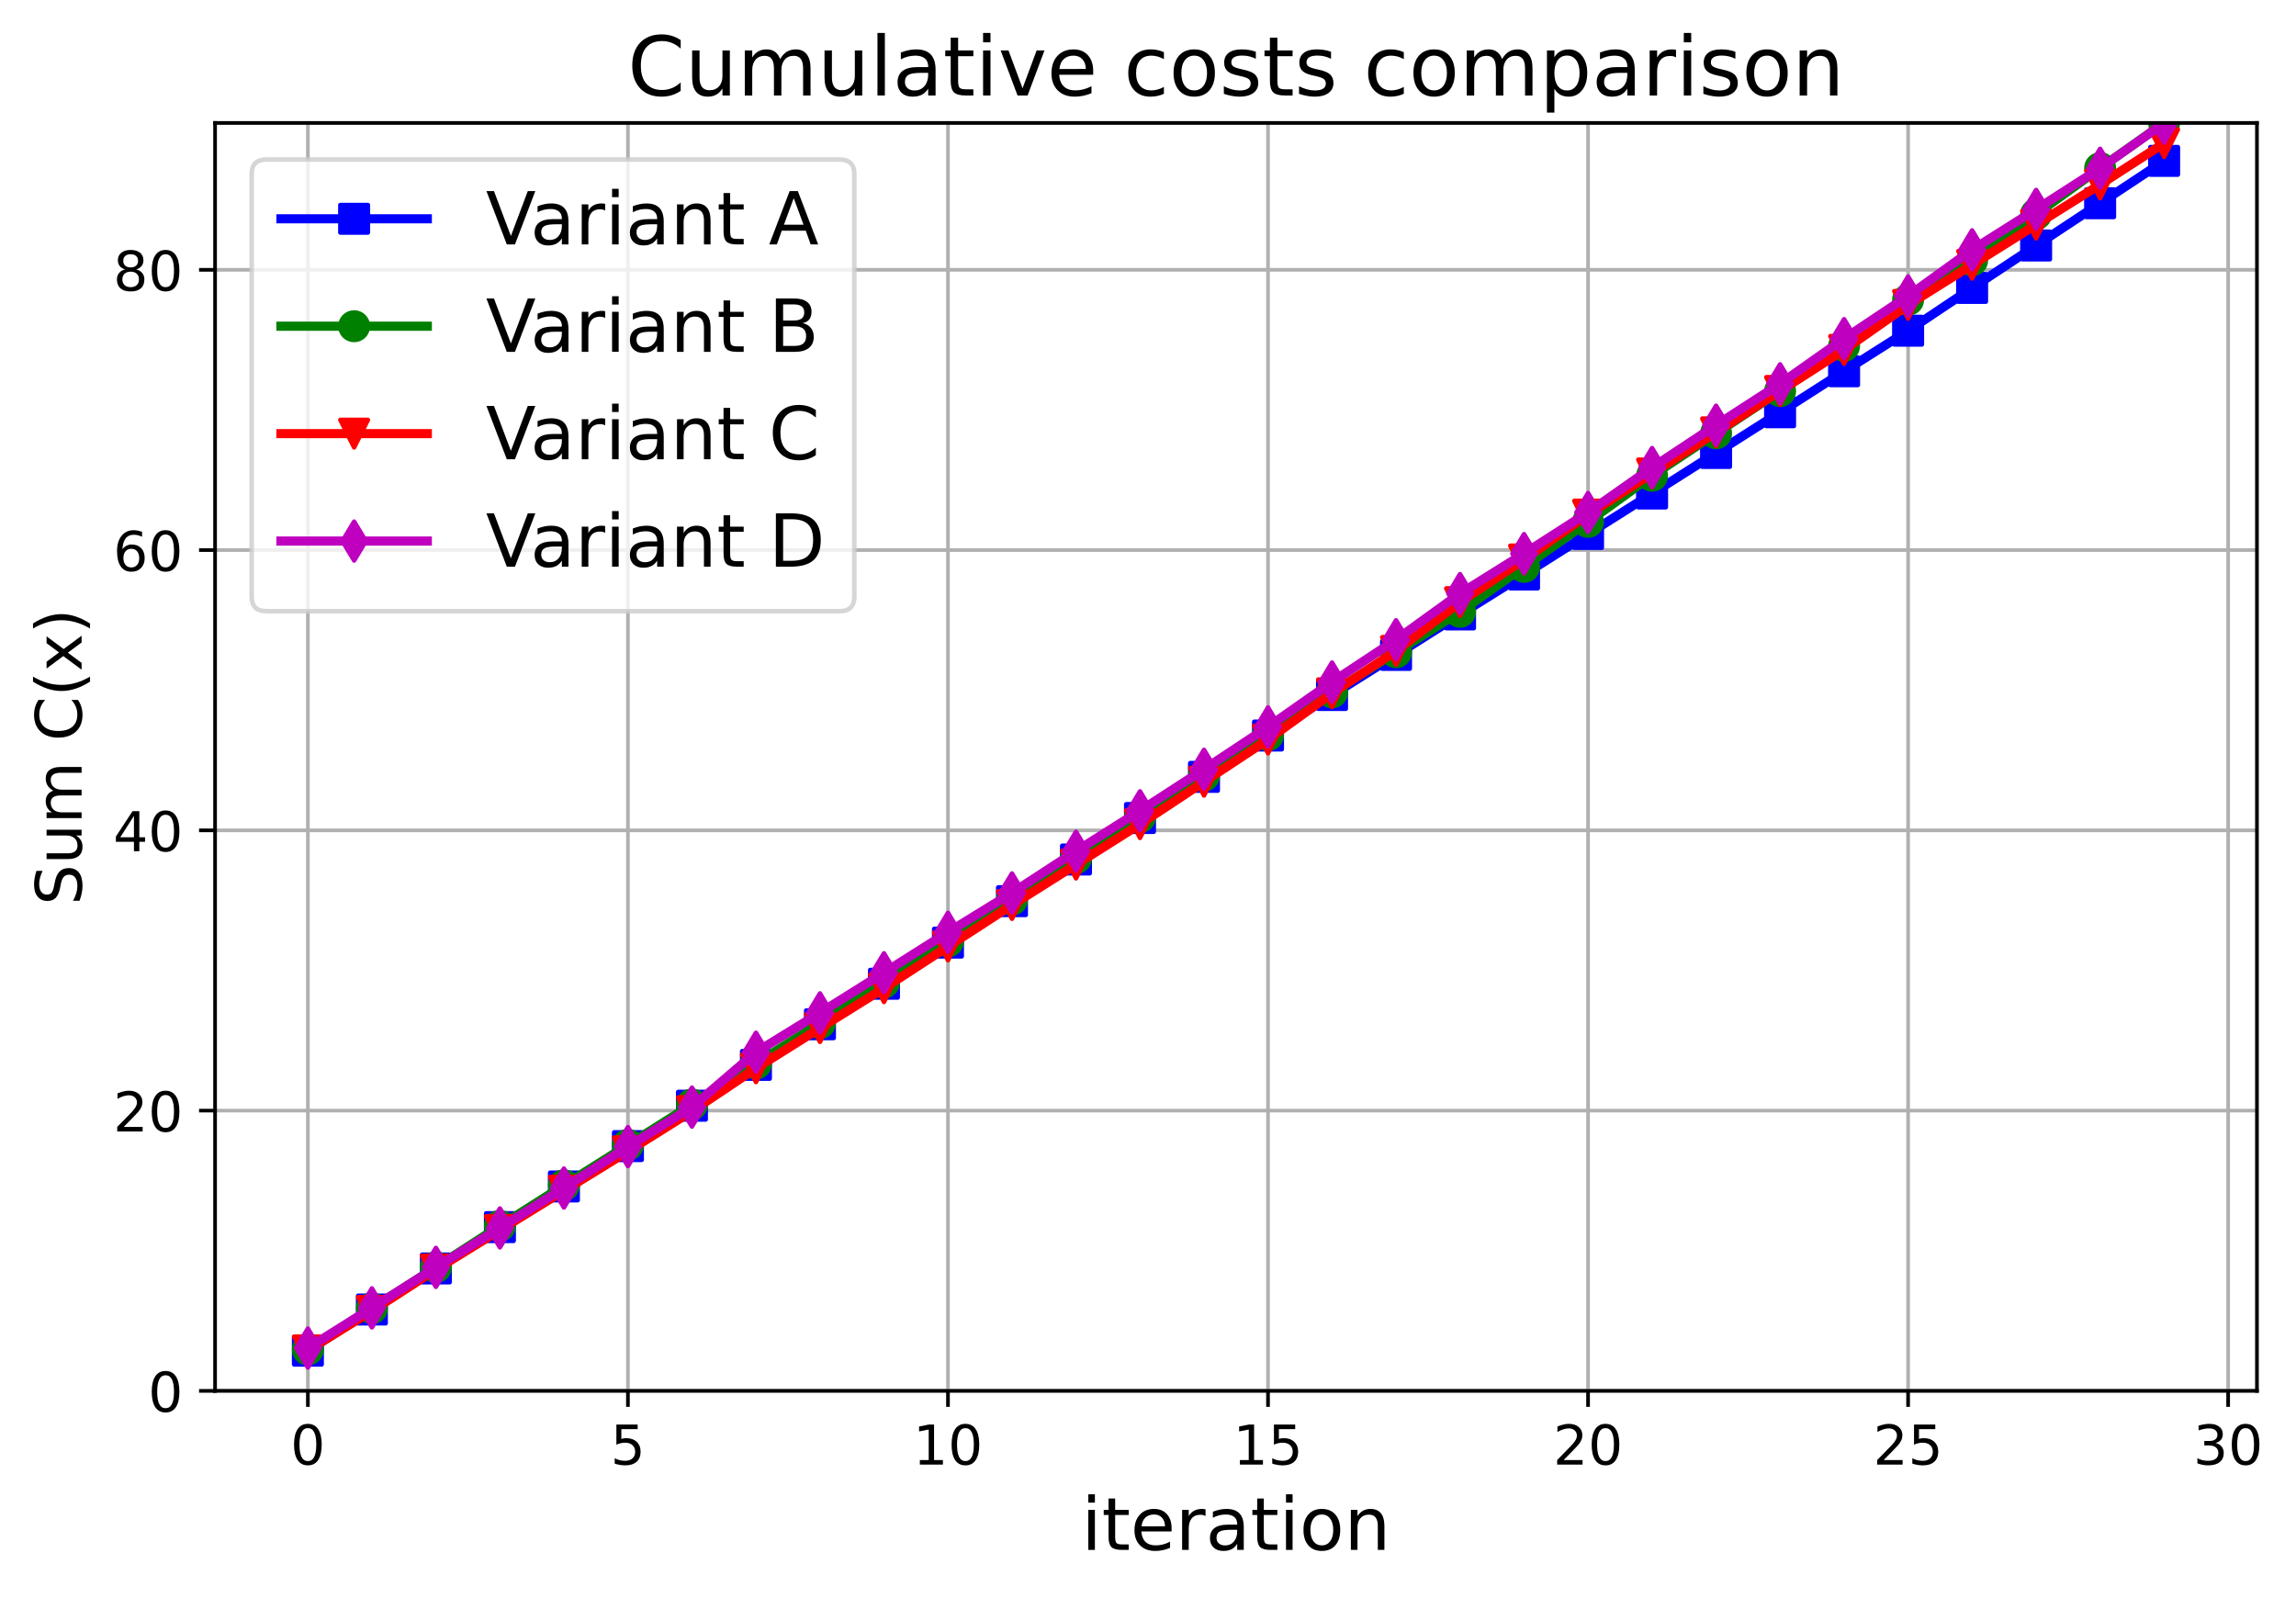 <?xml version="1.0" encoding="utf-8" standalone="no"?>
<!DOCTYPE svg PUBLIC "-//W3C//DTD SVG 1.1//EN"
  "http://www.w3.org/Graphics/SVG/1.1/DTD/svg11.dtd">
<!-- Created with matplotlib (https://matplotlib.org/) -->
<svg height="349.376pt" version="1.1" viewBox="0 0 501.957 349.376" width="501.957pt" xmlns="http://www.w3.org/2000/svg" xmlns:xlink="http://www.w3.org/1999/xlink">
 <defs>
  <style type="text/css">
*{stroke-linecap:butt;stroke-linejoin:round;}
  </style>
 </defs>
 <g id="figure_1">
  <g id="patch_1">
   <path d="M 0 349.376 
L 501.957 349.376 
L 501.957 0 
L 0 0 
z
" style="fill:#ffffff;"/>
  </g>
  <g id="axes_1">
   <g id="patch_2">
    <path d="M 47.019 304.077 
L 493.419 304.077 
L 493.419 26.877 
L 47.019 26.877 
z
" style="fill:#ffffff;"/>
   </g>
   <g id="matplotlib.axis_1">
    <g id="xtick_1">
     <g id="line2d_1">
      <path clip-path="url(#p2f1e289d5b)" d="M 67.31 304.077 
L 67.31 26.877 
" style="fill:none;stroke:#b0b0b0;stroke-linecap:square;stroke-width:0.8;"/>
     </g>
     <g id="line2d_2">
      <defs>
       <path d="M 0 0 
L 0 3.5 
" id="m805a7d77e8" style="stroke:#000000;stroke-width:0.8;"/>
      </defs>
      <g>
       <use style="stroke:#000000;stroke-width:0.8;" x="67.31" xlink:href="#m805a7d77e8" y="304.077"/>
      </g>
     </g>
     <g id="text_1">
      <!-- 0 -->
      <defs>
       <path d="M 31.781 66.406 
Q 24.172 66.406 20.328 58.906 
Q 16.5 51.422 16.5 36.375 
Q 16.5 21.391 20.328 13.891 
Q 24.172 6.391 31.781 6.391 
Q 39.453 6.391 43.281 13.891 
Q 47.125 21.391 47.125 36.375 
Q 47.125 51.422 43.281 58.906 
Q 39.453 66.406 31.781 66.406 
z
M 31.781 74.219 
Q 44.047 74.219 50.516 64.516 
Q 56.984 54.828 56.984 36.375 
Q 56.984 17.969 50.516 8.266 
Q 44.047 -1.422 31.781 -1.422 
Q 19.531 -1.422 13.062 8.266 
Q 6.594 17.969 6.594 36.375 
Q 6.594 54.828 13.062 64.516 
Q 19.531 74.219 31.781 74.219 
z
" id="DejaVuSans-48"/>
      </defs>
      <g transform="translate(63.493 320.195)scale(0.12 -0.12)">
       <use xlink:href="#DejaVuSans-48"/>
      </g>
     </g>
    </g>
    <g id="xtick_2">
     <g id="line2d_3">
      <path clip-path="url(#p2f1e289d5b)" d="M 137.279 304.077 
L 137.279 26.877 
" style="fill:none;stroke:#b0b0b0;stroke-linecap:square;stroke-width:0.8;"/>
     </g>
     <g id="line2d_4">
      <g>
       <use style="stroke:#000000;stroke-width:0.8;" x="137.279" xlink:href="#m805a7d77e8" y="304.077"/>
      </g>
     </g>
     <g id="text_2">
      <!-- 5 -->
      <defs>
       <path d="M 10.797 72.906 
L 49.516 72.906 
L 49.516 64.594 
L 19.828 64.594 
L 19.828 46.734 
Q 21.969 47.469 24.109 47.828 
Q 26.266 48.188 28.422 48.188 
Q 40.625 48.188 47.75 41.5 
Q 54.891 34.812 54.891 23.391 
Q 54.891 11.625 47.562 5.094 
Q 40.234 -1.422 26.906 -1.422 
Q 22.312 -1.422 17.547 -0.641 
Q 12.797 0.141 7.719 1.703 
L 7.719 11.625 
Q 12.109 9.234 16.797 8.062 
Q 21.484 6.891 26.703 6.891 
Q 35.156 6.891 40.078 11.328 
Q 45.016 15.766 45.016 23.391 
Q 45.016 31 40.078 35.438 
Q 35.156 39.891 26.703 39.891 
Q 22.75 39.891 18.812 39.016 
Q 14.891 38.141 10.797 36.281 
z
" id="DejaVuSans-53"/>
      </defs>
      <g transform="translate(133.461 320.195)scale(0.12 -0.12)">
       <use xlink:href="#DejaVuSans-53"/>
      </g>
     </g>
    </g>
    <g id="xtick_3">
     <g id="line2d_5">
      <path clip-path="url(#p2f1e289d5b)" d="M 207.248 304.077 
L 207.248 26.877 
" style="fill:none;stroke:#b0b0b0;stroke-linecap:square;stroke-width:0.8;"/>
     </g>
     <g id="line2d_6">
      <g>
       <use style="stroke:#000000;stroke-width:0.8;" x="207.248" xlink:href="#m805a7d77e8" y="304.077"/>
      </g>
     </g>
     <g id="text_3">
      <!-- 10 -->
      <defs>
       <path d="M 12.406 8.297 
L 28.516 8.297 
L 28.516 63.922 
L 10.984 60.406 
L 10.984 69.391 
L 28.422 72.906 
L 38.281 72.906 
L 38.281 8.297 
L 54.391 8.297 
L 54.391 0 
L 12.406 0 
z
" id="DejaVuSans-49"/>
      </defs>
      <g transform="translate(199.613 320.195)scale(0.12 -0.12)">
       <use xlink:href="#DejaVuSans-49"/>
       <use x="63.623" xlink:href="#DejaVuSans-48"/>
      </g>
     </g>
    </g>
    <g id="xtick_4">
     <g id="line2d_7">
      <path clip-path="url(#p2f1e289d5b)" d="M 277.216 304.077 
L 277.216 26.877 
" style="fill:none;stroke:#b0b0b0;stroke-linecap:square;stroke-width:0.8;"/>
     </g>
     <g id="line2d_8">
      <g>
       <use style="stroke:#000000;stroke-width:0.8;" x="277.216" xlink:href="#m805a7d77e8" y="304.077"/>
      </g>
     </g>
     <g id="text_4">
      <!-- 15 -->
      <g transform="translate(269.581 320.195)scale(0.12 -0.12)">
       <use xlink:href="#DejaVuSans-49"/>
       <use x="63.623" xlink:href="#DejaVuSans-53"/>
      </g>
     </g>
    </g>
    <g id="xtick_5">
     <g id="line2d_9">
      <path clip-path="url(#p2f1e289d5b)" d="M 347.185 304.077 
L 347.185 26.877 
" style="fill:none;stroke:#b0b0b0;stroke-linecap:square;stroke-width:0.8;"/>
     </g>
     <g id="line2d_10">
      <g>
       <use style="stroke:#000000;stroke-width:0.8;" x="347.185" xlink:href="#m805a7d77e8" y="304.077"/>
      </g>
     </g>
     <g id="text_5">
      <!-- 20 -->
      <defs>
       <path d="M 19.188 8.297 
L 53.609 8.297 
L 53.609 0 
L 7.328 0 
L 7.328 8.297 
Q 12.938 14.109 22.625 23.891 
Q 32.328 33.688 34.812 36.531 
Q 39.547 41.844 41.422 45.531 
Q 43.312 49.219 43.312 52.781 
Q 43.312 58.594 39.234 62.25 
Q 35.156 65.922 28.609 65.922 
Q 23.969 65.922 18.812 64.312 
Q 13.672 62.703 7.812 59.422 
L 7.812 69.391 
Q 13.766 71.781 18.938 73 
Q 24.125 74.219 28.422 74.219 
Q 39.75 74.219 46.484 68.547 
Q 53.219 62.891 53.219 53.422 
Q 53.219 48.922 51.531 44.891 
Q 49.859 40.875 45.406 35.406 
Q 44.188 33.984 37.641 27.219 
Q 31.109 20.453 19.188 8.297 
z
" id="DejaVuSans-50"/>
      </defs>
      <g transform="translate(339.55 320.195)scale(0.12 -0.12)">
       <use xlink:href="#DejaVuSans-50"/>
       <use x="63.623" xlink:href="#DejaVuSans-48"/>
      </g>
     </g>
    </g>
    <g id="xtick_6">
     <g id="line2d_11">
      <path clip-path="url(#p2f1e289d5b)" d="M 417.154 304.077 
L 417.154 26.877 
" style="fill:none;stroke:#b0b0b0;stroke-linecap:square;stroke-width:0.8;"/>
     </g>
     <g id="line2d_12">
      <g>
       <use style="stroke:#000000;stroke-width:0.8;" x="417.154" xlink:href="#m805a7d77e8" y="304.077"/>
      </g>
     </g>
     <g id="text_6">
      <!-- 25 -->
      <g transform="translate(409.519 320.195)scale(0.12 -0.12)">
       <use xlink:href="#DejaVuSans-50"/>
       <use x="63.623" xlink:href="#DejaVuSans-53"/>
      </g>
     </g>
    </g>
    <g id="xtick_7">
     <g id="line2d_13">
      <path clip-path="url(#p2f1e289d5b)" d="M 487.122 304.077 
L 487.122 26.877 
" style="fill:none;stroke:#b0b0b0;stroke-linecap:square;stroke-width:0.8;"/>
     </g>
     <g id="line2d_14">
      <g>
       <use style="stroke:#000000;stroke-width:0.8;" x="487.122" xlink:href="#m805a7d77e8" y="304.077"/>
      </g>
     </g>
     <g id="text_7">
      <!-- 30 -->
      <defs>
       <path d="M 40.578 39.312 
Q 47.656 37.797 51.625 33 
Q 55.609 28.219 55.609 21.188 
Q 55.609 10.406 48.188 4.484 
Q 40.766 -1.422 27.094 -1.422 
Q 22.516 -1.422 17.656 -0.516 
Q 12.797 0.391 7.625 2.203 
L 7.625 11.719 
Q 11.719 9.328 16.594 8.109 
Q 21.484 6.891 26.812 6.891 
Q 36.078 6.891 40.938 10.547 
Q 45.797 14.203 45.797 21.188 
Q 45.797 27.641 41.281 31.266 
Q 36.766 34.906 28.719 34.906 
L 20.219 34.906 
L 20.219 43.016 
L 29.109 43.016 
Q 36.375 43.016 40.234 45.922 
Q 44.094 48.828 44.094 54.297 
Q 44.094 59.906 40.109 62.906 
Q 36.141 65.922 28.719 65.922 
Q 24.656 65.922 20.016 65.031 
Q 15.375 64.156 9.812 62.312 
L 9.812 71.094 
Q 15.438 72.656 20.344 73.438 
Q 25.25 74.219 29.594 74.219 
Q 40.828 74.219 47.359 69.109 
Q 53.906 64.016 53.906 55.328 
Q 53.906 49.266 50.438 45.094 
Q 46.969 40.922 40.578 39.312 
z
" id="DejaVuSans-51"/>
      </defs>
      <g transform="translate(479.487 320.195)scale(0.12 -0.12)">
       <use xlink:href="#DejaVuSans-51"/>
       <use x="63.623" xlink:href="#DejaVuSans-48"/>
      </g>
     </g>
    </g>
    <g id="text_8">
     <!-- iteration -->
     <defs>
      <path d="M 9.422 54.688 
L 18.406 54.688 
L 18.406 0 
L 9.422 0 
z
M 9.422 75.984 
L 18.406 75.984 
L 18.406 64.594 
L 9.422 64.594 
z
" id="DejaVuSans-105"/>
      <path d="M 18.312 70.219 
L 18.312 54.688 
L 36.812 54.688 
L 36.812 47.703 
L 18.312 47.703 
L 18.312 18.016 
Q 18.312 11.328 20.141 9.422 
Q 21.969 7.516 27.594 7.516 
L 36.812 7.516 
L 36.812 0 
L 27.594 0 
Q 17.188 0 13.234 3.875 
Q 9.281 7.766 9.281 18.016 
L 9.281 47.703 
L 2.688 47.703 
L 2.688 54.688 
L 9.281 54.688 
L 9.281 70.219 
z
" id="DejaVuSans-116"/>
      <path d="M 56.203 29.594 
L 56.203 25.203 
L 14.891 25.203 
Q 15.484 15.922 20.484 11.062 
Q 25.484 6.203 34.422 6.203 
Q 39.594 6.203 44.453 7.469 
Q 49.312 8.734 54.109 11.281 
L 54.109 2.781 
Q 49.266 0.734 44.188 -0.344 
Q 39.109 -1.422 33.891 -1.422 
Q 20.797 -1.422 13.156 6.188 
Q 5.516 13.812 5.516 26.812 
Q 5.516 40.234 12.766 48.109 
Q 20.016 56 32.328 56 
Q 43.359 56 49.781 48.891 
Q 56.203 41.797 56.203 29.594 
z
M 47.219 32.234 
Q 47.125 39.594 43.094 43.984 
Q 39.062 48.391 32.422 48.391 
Q 24.906 48.391 20.391 44.141 
Q 15.875 39.891 15.188 32.172 
z
" id="DejaVuSans-101"/>
      <path d="M 41.109 46.297 
Q 39.594 47.172 37.812 47.578 
Q 36.031 48 33.891 48 
Q 26.266 48 22.188 43.047 
Q 18.109 38.094 18.109 28.812 
L 18.109 0 
L 9.078 0 
L 9.078 54.688 
L 18.109 54.688 
L 18.109 46.188 
Q 20.953 51.172 25.484 53.578 
Q 30.031 56 36.531 56 
Q 37.453 56 38.578 55.875 
Q 39.703 55.766 41.062 55.516 
z
" id="DejaVuSans-114"/>
      <path d="M 34.281 27.484 
Q 23.391 27.484 19.188 25 
Q 14.984 22.516 14.984 16.5 
Q 14.984 11.719 18.141 8.906 
Q 21.297 6.109 26.703 6.109 
Q 34.188 6.109 38.703 11.406 
Q 43.219 16.703 43.219 25.484 
L 43.219 27.484 
z
M 52.203 31.203 
L 52.203 0 
L 43.219 0 
L 43.219 8.297 
Q 40.141 3.328 35.547 0.953 
Q 30.953 -1.422 24.312 -1.422 
Q 15.922 -1.422 10.953 3.297 
Q 6 8.016 6 15.922 
Q 6 25.141 12.172 29.828 
Q 18.359 34.516 30.609 34.516 
L 43.219 34.516 
L 43.219 35.406 
Q 43.219 41.609 39.141 45 
Q 35.062 48.391 27.688 48.391 
Q 23 48.391 18.547 47.266 
Q 14.109 46.141 10.016 43.891 
L 10.016 52.203 
Q 14.938 54.109 19.578 55.047 
Q 24.219 56 28.609 56 
Q 40.484 56 46.344 49.844 
Q 52.203 43.703 52.203 31.203 
z
" id="DejaVuSans-97"/>
      <path d="M 30.609 48.391 
Q 23.391 48.391 19.188 42.75 
Q 14.984 37.109 14.984 27.297 
Q 14.984 17.484 19.156 11.844 
Q 23.344 6.203 30.609 6.203 
Q 37.797 6.203 41.984 11.859 
Q 46.188 17.531 46.188 27.297 
Q 46.188 37.016 41.984 42.703 
Q 37.797 48.391 30.609 48.391 
z
M 30.609 56 
Q 42.328 56 49.016 48.375 
Q 55.719 40.766 55.719 27.297 
Q 55.719 13.875 49.016 6.219 
Q 42.328 -1.422 30.609 -1.422 
Q 18.844 -1.422 12.172 6.219 
Q 5.516 13.875 5.516 27.297 
Q 5.516 40.766 12.172 48.375 
Q 18.844 56 30.609 56 
z
" id="DejaVuSans-111"/>
      <path d="M 54.891 33.016 
L 54.891 0 
L 45.906 0 
L 45.906 32.719 
Q 45.906 40.484 42.875 44.328 
Q 39.844 48.188 33.797 48.188 
Q 26.516 48.188 22.312 43.547 
Q 18.109 38.922 18.109 30.906 
L 18.109 0 
L 9.078 0 
L 9.078 54.688 
L 18.109 54.688 
L 18.109 46.188 
Q 21.344 51.125 25.703 53.562 
Q 30.078 56 35.797 56 
Q 45.219 56 50.047 50.172 
Q 54.891 44.344 54.891 33.016 
z
" id="DejaVuSans-110"/>
     </defs>
     <g transform="translate(236.423 338.848)scale(0.16 -0.16)">
      <use xlink:href="#DejaVuSans-105"/>
      <use x="27.783" xlink:href="#DejaVuSans-116"/>
      <use x="66.992" xlink:href="#DejaVuSans-101"/>
      <use x="128.516" xlink:href="#DejaVuSans-114"/>
      <use x="169.629" xlink:href="#DejaVuSans-97"/>
      <use x="230.908" xlink:href="#DejaVuSans-116"/>
      <use x="270.117" xlink:href="#DejaVuSans-105"/>
      <use x="297.9" xlink:href="#DejaVuSans-111"/>
      <use x="359.082" xlink:href="#DejaVuSans-110"/>
     </g>
    </g>
   </g>
   <g id="matplotlib.axis_2">
    <g id="ytick_1">
     <g id="line2d_15">
      <path clip-path="url(#p2f1e289d5b)" d="M 47.019 304.077 
L 493.419 304.077 
" style="fill:none;stroke:#b0b0b0;stroke-linecap:square;stroke-width:0.8;"/>
     </g>
     <g id="line2d_16">
      <defs>
       <path d="M 0 0 
L -3.5 0 
" id="ma0824f5f50" style="stroke:#000000;stroke-width:0.8;"/>
      </defs>
      <g>
       <use style="stroke:#000000;stroke-width:0.8;" x="47.019" xlink:href="#ma0824f5f50" y="304.077"/>
      </g>
     </g>
     <g id="text_9">
      <!-- 0 -->
      <g transform="translate(32.384 308.636)scale(0.12 -0.12)">
       <use xlink:href="#DejaVuSans-48"/>
      </g>
     </g>
    </g>
    <g id="ytick_2">
     <g id="line2d_17">
      <path clip-path="url(#p2f1e289d5b)" d="M 47.019 242.806 
L 493.419 242.806 
" style="fill:none;stroke:#b0b0b0;stroke-linecap:square;stroke-width:0.8;"/>
     </g>
     <g id="line2d_18">
      <g>
       <use style="stroke:#000000;stroke-width:0.8;" x="47.019" xlink:href="#ma0824f5f50" y="242.806"/>
      </g>
     </g>
     <g id="text_10">
      <!-- 20 -->
      <g transform="translate(24.749 247.365)scale(0.12 -0.12)">
       <use xlink:href="#DejaVuSans-50"/>
       <use x="63.623" xlink:href="#DejaVuSans-48"/>
      </g>
     </g>
    </g>
    <g id="ytick_3">
     <g id="line2d_19">
      <path clip-path="url(#p2f1e289d5b)" d="M 47.019 181.535 
L 493.419 181.535 
" style="fill:none;stroke:#b0b0b0;stroke-linecap:square;stroke-width:0.8;"/>
     </g>
     <g id="line2d_20">
      <g>
       <use style="stroke:#000000;stroke-width:0.8;" x="47.019" xlink:href="#ma0824f5f50" y="181.535"/>
      </g>
     </g>
     <g id="text_11">
      <!-- 40 -->
      <defs>
       <path d="M 37.797 64.312 
L 12.891 25.391 
L 37.797 25.391 
z
M 35.203 72.906 
L 47.609 72.906 
L 47.609 25.391 
L 58.016 25.391 
L 58.016 17.188 
L 47.609 17.188 
L 47.609 0 
L 37.797 0 
L 37.797 17.188 
L 4.891 17.188 
L 4.891 26.703 
z
" id="DejaVuSans-52"/>
      </defs>
      <g transform="translate(24.749 186.094)scale(0.12 -0.12)">
       <use xlink:href="#DejaVuSans-52"/>
       <use x="63.623" xlink:href="#DejaVuSans-48"/>
      </g>
     </g>
    </g>
    <g id="ytick_4">
     <g id="line2d_21">
      <path clip-path="url(#p2f1e289d5b)" d="M 47.019 120.263 
L 493.419 120.263 
" style="fill:none;stroke:#b0b0b0;stroke-linecap:square;stroke-width:0.8;"/>
     </g>
     <g id="line2d_22">
      <g>
       <use style="stroke:#000000;stroke-width:0.8;" x="47.019" xlink:href="#ma0824f5f50" y="120.263"/>
      </g>
     </g>
     <g id="text_12">
      <!-- 60 -->
      <defs>
       <path d="M 33.016 40.375 
Q 26.375 40.375 22.484 35.828 
Q 18.609 31.297 18.609 23.391 
Q 18.609 15.531 22.484 10.953 
Q 26.375 6.391 33.016 6.391 
Q 39.656 6.391 43.531 10.953 
Q 47.406 15.531 47.406 23.391 
Q 47.406 31.297 43.531 35.828 
Q 39.656 40.375 33.016 40.375 
z
M 52.594 71.297 
L 52.594 62.312 
Q 48.875 64.062 45.094 64.984 
Q 41.312 65.922 37.594 65.922 
Q 27.828 65.922 22.672 59.328 
Q 17.531 52.734 16.797 39.406 
Q 19.672 43.656 24.016 45.922 
Q 28.375 48.188 33.594 48.188 
Q 44.578 48.188 50.953 41.516 
Q 57.328 34.859 57.328 23.391 
Q 57.328 12.156 50.688 5.359 
Q 44.047 -1.422 33.016 -1.422 
Q 20.359 -1.422 13.672 8.266 
Q 6.984 17.969 6.984 36.375 
Q 6.984 53.656 15.188 63.938 
Q 23.391 74.219 37.203 74.219 
Q 40.922 74.219 44.703 73.484 
Q 48.484 72.75 52.594 71.297 
z
" id="DejaVuSans-54"/>
      </defs>
      <g transform="translate(24.749 124.822)scale(0.12 -0.12)">
       <use xlink:href="#DejaVuSans-54"/>
       <use x="63.623" xlink:href="#DejaVuSans-48"/>
      </g>
     </g>
    </g>
    <g id="ytick_5">
     <g id="line2d_23">
      <path clip-path="url(#p2f1e289d5b)" d="M 47.019 58.992 
L 493.419 58.992 
" style="fill:none;stroke:#b0b0b0;stroke-linecap:square;stroke-width:0.8;"/>
     </g>
     <g id="line2d_24">
      <g>
       <use style="stroke:#000000;stroke-width:0.8;" x="47.019" xlink:href="#ma0824f5f50" y="58.992"/>
      </g>
     </g>
     <g id="text_13">
      <!-- 80 -->
      <defs>
       <path d="M 31.781 34.625 
Q 24.75 34.625 20.719 30.859 
Q 16.703 27.094 16.703 20.516 
Q 16.703 13.922 20.719 10.156 
Q 24.75 6.391 31.781 6.391 
Q 38.812 6.391 42.859 10.172 
Q 46.922 13.969 46.922 20.516 
Q 46.922 27.094 42.891 30.859 
Q 38.875 34.625 31.781 34.625 
z
M 21.922 38.812 
Q 15.578 40.375 12.031 44.719 
Q 8.5 49.078 8.5 55.328 
Q 8.5 64.062 14.719 69.141 
Q 20.953 74.219 31.781 74.219 
Q 42.672 74.219 48.875 69.141 
Q 55.078 64.062 55.078 55.328 
Q 55.078 49.078 51.531 44.719 
Q 48 40.375 41.703 38.812 
Q 48.828 37.156 52.797 32.312 
Q 56.781 27.484 56.781 20.516 
Q 56.781 9.906 50.312 4.234 
Q 43.844 -1.422 31.781 -1.422 
Q 19.734 -1.422 13.25 4.234 
Q 6.781 9.906 6.781 20.516 
Q 6.781 27.484 10.781 32.312 
Q 14.797 37.156 21.922 38.812 
z
M 18.312 54.391 
Q 18.312 48.734 21.844 45.562 
Q 25.391 42.391 31.781 42.391 
Q 38.141 42.391 41.719 45.562 
Q 45.312 48.734 45.312 54.391 
Q 45.312 60.062 41.719 63.234 
Q 38.141 66.406 31.781 66.406 
Q 25.391 66.406 21.844 63.234 
Q 18.312 60.062 18.312 54.391 
z
" id="DejaVuSans-56"/>
      </defs>
      <g transform="translate(24.749 63.551)scale(0.12 -0.12)">
       <use xlink:href="#DejaVuSans-56"/>
       <use x="63.623" xlink:href="#DejaVuSans-48"/>
      </g>
     </g>
    </g>
    <g id="text_14">
     <!-- Sum C(x) -->
     <defs>
      <path d="M 53.516 70.516 
L 53.516 60.891 
Q 47.906 63.578 42.922 64.891 
Q 37.938 66.219 33.297 66.219 
Q 25.25 66.219 20.875 63.094 
Q 16.5 59.969 16.5 54.203 
Q 16.5 49.359 19.406 46.891 
Q 22.312 44.438 30.422 42.922 
L 36.375 41.703 
Q 47.406 39.594 52.656 34.297 
Q 57.906 29 57.906 20.125 
Q 57.906 9.516 50.797 4.047 
Q 43.703 -1.422 29.984 -1.422 
Q 24.812 -1.422 18.969 -0.25 
Q 13.141 0.922 6.891 3.219 
L 6.891 13.375 
Q 12.891 10.016 18.656 8.297 
Q 24.422 6.594 29.984 6.594 
Q 38.422 6.594 43.016 9.906 
Q 47.609 13.234 47.609 19.391 
Q 47.609 24.75 44.312 27.781 
Q 41.016 30.812 33.5 32.328 
L 27.484 33.5 
Q 16.453 35.688 11.516 40.375 
Q 6.594 45.062 6.594 53.422 
Q 6.594 63.094 13.406 68.656 
Q 20.219 74.219 32.172 74.219 
Q 37.312 74.219 42.625 73.281 
Q 47.953 72.359 53.516 70.516 
z
" id="DejaVuSans-83"/>
      <path d="M 8.5 21.578 
L 8.5 54.688 
L 17.484 54.688 
L 17.484 21.922 
Q 17.484 14.156 20.5 10.266 
Q 23.531 6.391 29.594 6.391 
Q 36.859 6.391 41.078 11.031 
Q 45.312 15.672 45.312 23.688 
L 45.312 54.688 
L 54.297 54.688 
L 54.297 0 
L 45.312 0 
L 45.312 8.406 
Q 42.047 3.422 37.719 1 
Q 33.406 -1.422 27.688 -1.422 
Q 18.266 -1.422 13.375 4.438 
Q 8.5 10.297 8.5 21.578 
z
M 31.109 56 
z
" id="DejaVuSans-117"/>
      <path d="M 52 44.188 
Q 55.375 50.25 60.062 53.125 
Q 64.75 56 71.094 56 
Q 79.641 56 84.281 50.016 
Q 88.922 44.047 88.922 33.016 
L 88.922 0 
L 79.891 0 
L 79.891 32.719 
Q 79.891 40.578 77.094 44.375 
Q 74.312 48.188 68.609 48.188 
Q 61.625 48.188 57.562 43.547 
Q 53.516 38.922 53.516 30.906 
L 53.516 0 
L 44.484 0 
L 44.484 32.719 
Q 44.484 40.625 41.703 44.406 
Q 38.922 48.188 33.109 48.188 
Q 26.219 48.188 22.156 43.531 
Q 18.109 38.875 18.109 30.906 
L 18.109 0 
L 9.078 0 
L 9.078 54.688 
L 18.109 54.688 
L 18.109 46.188 
Q 21.188 51.219 25.484 53.609 
Q 29.781 56 35.688 56 
Q 41.656 56 45.828 52.969 
Q 50 49.953 52 44.188 
z
" id="DejaVuSans-109"/>
      <path id="DejaVuSans-32"/>
      <path d="M 64.406 67.281 
L 64.406 56.891 
Q 59.422 61.531 53.781 63.812 
Q 48.141 66.109 41.797 66.109 
Q 29.297 66.109 22.656 58.469 
Q 16.016 50.828 16.016 36.375 
Q 16.016 21.969 22.656 14.328 
Q 29.297 6.688 41.797 6.688 
Q 48.141 6.688 53.781 8.984 
Q 59.422 11.281 64.406 15.922 
L 64.406 5.609 
Q 59.234 2.094 53.438 0.328 
Q 47.656 -1.422 41.219 -1.422 
Q 24.656 -1.422 15.125 8.703 
Q 5.609 18.844 5.609 36.375 
Q 5.609 53.953 15.125 64.078 
Q 24.656 74.219 41.219 74.219 
Q 47.75 74.219 53.531 72.484 
Q 59.328 70.75 64.406 67.281 
z
" id="DejaVuSans-67"/>
      <path d="M 31 75.875 
Q 24.469 64.656 21.281 53.656 
Q 18.109 42.672 18.109 31.391 
Q 18.109 20.125 21.312 9.062 
Q 24.516 -2 31 -13.188 
L 23.188 -13.188 
Q 15.875 -1.703 12.234 9.375 
Q 8.594 20.453 8.594 31.391 
Q 8.594 42.281 12.203 53.312 
Q 15.828 64.359 23.188 75.875 
z
" id="DejaVuSans-40"/>
      <path d="M 54.891 54.688 
L 35.109 28.078 
L 55.906 0 
L 45.312 0 
L 29.391 21.484 
L 13.484 0 
L 2.875 0 
L 24.125 28.609 
L 4.688 54.688 
L 15.281 54.688 
L 29.781 35.203 
L 44.281 54.688 
z
" id="DejaVuSans-120"/>
      <path d="M 8.016 75.875 
L 15.828 75.875 
Q 23.141 64.359 26.781 53.312 
Q 30.422 42.281 30.422 31.391 
Q 30.422 20.453 26.781 9.375 
Q 23.141 -1.703 15.828 -13.188 
L 8.016 -13.188 
Q 14.5 -2 17.703 9.062 
Q 20.906 20.125 20.906 31.391 
Q 20.906 42.672 17.703 53.656 
Q 14.5 64.656 8.016 75.875 
z
" id="DejaVuSans-41"/>
     </defs>
     <g transform="translate(17.838 197.894)rotate(-90)scale(0.14 -0.14)">
      <use xlink:href="#DejaVuSans-83"/>
      <use x="63.477" xlink:href="#DejaVuSans-117"/>
      <use x="126.855" xlink:href="#DejaVuSans-109"/>
      <use x="224.268" xlink:href="#DejaVuSans-32"/>
      <use x="256.055" xlink:href="#DejaVuSans-67"/>
      <use x="325.879" xlink:href="#DejaVuSans-40"/>
      <use x="364.893" xlink:href="#DejaVuSans-120"/>
      <use x="424.072" xlink:href="#DejaVuSans-41"/>
     </g>
    </g>
   </g>
   <g id="line2d_25">
    <path clip-path="url(#p2f1e289d5b)" d="M 67.31 295.293 
L 81.304 286.296 
L 95.298 277.316 
L 109.291 268.275 
L 123.285 259.394 
L 137.279 250.566 
L 151.273 241.739 
L 165.266 232.81 
L 179.26 223.929 
L 193.254 215.069 
L 207.248 206.072 
L 221.241 197.021 
L 235.235 187.907 
L 249.229 178.834 
L 263.223 169.847 
L 277.216 160.801 
L 291.21 151.949 
L 305.204 143.179 
L 319.197 134.335 
L 333.191 125.597 
L 347.185 116.747 
L 361.179 107.896 
L 375.172 99.03 
L 389.166 90.13 
L 403.16 81.166 
L 417.154 72.305 
L 431.147 62.943 
L 445.141 53.674 
L 459.135 44.433 
L 473.128 35.172 
" style="fill:none;stroke:#0000ff;stroke-linecap:square;stroke-width:2;"/>
    <defs>
     <path d="M -3 3 
L 3 3 
L 3 -3 
L -3 -3 
z
" id="m5facd31b7d" style="stroke:#0000ff;stroke-linejoin:miter;"/>
    </defs>
    <g clip-path="url(#p2f1e289d5b)">
     <use style="fill:#0000ff;stroke:#0000ff;stroke-linejoin:miter;" x="67.31" xlink:href="#m5facd31b7d" y="295.293"/>
     <use style="fill:#0000ff;stroke:#0000ff;stroke-linejoin:miter;" x="81.304" xlink:href="#m5facd31b7d" y="286.296"/>
     <use style="fill:#0000ff;stroke:#0000ff;stroke-linejoin:miter;" x="95.298" xlink:href="#m5facd31b7d" y="277.316"/>
     <use style="fill:#0000ff;stroke:#0000ff;stroke-linejoin:miter;" x="109.291" xlink:href="#m5facd31b7d" y="268.275"/>
     <use style="fill:#0000ff;stroke:#0000ff;stroke-linejoin:miter;" x="123.285" xlink:href="#m5facd31b7d" y="259.394"/>
     <use style="fill:#0000ff;stroke:#0000ff;stroke-linejoin:miter;" x="137.279" xlink:href="#m5facd31b7d" y="250.566"/>
     <use style="fill:#0000ff;stroke:#0000ff;stroke-linejoin:miter;" x="151.273" xlink:href="#m5facd31b7d" y="241.739"/>
     <use style="fill:#0000ff;stroke:#0000ff;stroke-linejoin:miter;" x="165.266" xlink:href="#m5facd31b7d" y="232.81"/>
     <use style="fill:#0000ff;stroke:#0000ff;stroke-linejoin:miter;" x="179.26" xlink:href="#m5facd31b7d" y="223.929"/>
     <use style="fill:#0000ff;stroke:#0000ff;stroke-linejoin:miter;" x="193.254" xlink:href="#m5facd31b7d" y="215.069"/>
     <use style="fill:#0000ff;stroke:#0000ff;stroke-linejoin:miter;" x="207.248" xlink:href="#m5facd31b7d" y="206.072"/>
     <use style="fill:#0000ff;stroke:#0000ff;stroke-linejoin:miter;" x="221.241" xlink:href="#m5facd31b7d" y="197.021"/>
     <use style="fill:#0000ff;stroke:#0000ff;stroke-linejoin:miter;" x="235.235" xlink:href="#m5facd31b7d" y="187.907"/>
     <use style="fill:#0000ff;stroke:#0000ff;stroke-linejoin:miter;" x="249.229" xlink:href="#m5facd31b7d" y="178.834"/>
     <use style="fill:#0000ff;stroke:#0000ff;stroke-linejoin:miter;" x="263.223" xlink:href="#m5facd31b7d" y="169.847"/>
     <use style="fill:#0000ff;stroke:#0000ff;stroke-linejoin:miter;" x="277.216" xlink:href="#m5facd31b7d" y="160.801"/>
     <use style="fill:#0000ff;stroke:#0000ff;stroke-linejoin:miter;" x="291.21" xlink:href="#m5facd31b7d" y="151.949"/>
     <use style="fill:#0000ff;stroke:#0000ff;stroke-linejoin:miter;" x="305.204" xlink:href="#m5facd31b7d" y="143.179"/>
     <use style="fill:#0000ff;stroke:#0000ff;stroke-linejoin:miter;" x="319.197" xlink:href="#m5facd31b7d" y="134.335"/>
     <use style="fill:#0000ff;stroke:#0000ff;stroke-linejoin:miter;" x="333.191" xlink:href="#m5facd31b7d" y="125.597"/>
     <use style="fill:#0000ff;stroke:#0000ff;stroke-linejoin:miter;" x="347.185" xlink:href="#m5facd31b7d" y="116.747"/>
     <use style="fill:#0000ff;stroke:#0000ff;stroke-linejoin:miter;" x="361.179" xlink:href="#m5facd31b7d" y="107.896"/>
     <use style="fill:#0000ff;stroke:#0000ff;stroke-linejoin:miter;" x="375.172" xlink:href="#m5facd31b7d" y="99.03"/>
     <use style="fill:#0000ff;stroke:#0000ff;stroke-linejoin:miter;" x="389.166" xlink:href="#m5facd31b7d" y="90.13"/>
     <use style="fill:#0000ff;stroke:#0000ff;stroke-linejoin:miter;" x="403.16" xlink:href="#m5facd31b7d" y="81.166"/>
     <use style="fill:#0000ff;stroke:#0000ff;stroke-linejoin:miter;" x="417.154" xlink:href="#m5facd31b7d" y="72.305"/>
     <use style="fill:#0000ff;stroke:#0000ff;stroke-linejoin:miter;" x="431.147" xlink:href="#m5facd31b7d" y="62.943"/>
     <use style="fill:#0000ff;stroke:#0000ff;stroke-linejoin:miter;" x="445.141" xlink:href="#m5facd31b7d" y="53.674"/>
     <use style="fill:#0000ff;stroke:#0000ff;stroke-linejoin:miter;" x="459.135" xlink:href="#m5facd31b7d" y="44.433"/>
     <use style="fill:#0000ff;stroke:#0000ff;stroke-linejoin:miter;" x="473.128" xlink:href="#m5facd31b7d" y="35.172"/>
    </g>
   </g>
   <g id="line2d_26">
    <path clip-path="url(#p2f1e289d5b)" d="M 67.31 295.026 
L 81.304 286.028 
L 95.298 277.049 
L 109.291 268.008 
L 123.285 259.127 
L 137.279 250.299 
L 151.273 241.472 
L 165.266 232.543 
L 179.26 223.662 
L 193.254 214.802 
L 207.248 205.805 
L 221.241 196.691 
L 235.235 187.618 
L 249.229 178.632 
L 263.223 169.586 
L 277.216 160.734 
L 291.21 151.372 
L 305.204 142.602 
L 319.197 133.757 
L 333.191 123.941 
L 347.185 114.109 
L 361.179 104.011 
L 375.172 94.742 
L 389.166 85.502 
L 403.16 75.633 
L 417.154 65.545 
L 431.147 56.92 
L 445.141 46.83 
L 459.135 36.751 
L 473.128 26.877 
" style="fill:none;stroke:#008000;stroke-linecap:square;stroke-width:2;"/>
    <defs>
     <path d="M 0 3 
C 0.796 3 1.559 2.684 2.121 2.121 
C 2.684 1.559 3 0.796 3 0 
C 3 -0.796 2.684 -1.559 2.121 -2.121 
C 1.559 -2.684 0.796 -3 0 -3 
C -0.796 -3 -1.559 -2.684 -2.121 -2.121 
C -2.684 -1.559 -3 -0.796 -3 0 
C -3 0.796 -2.684 1.559 -2.121 2.121 
C -1.559 2.684 -0.796 3 0 3 
z
" id="m96746d0bdf" style="stroke:#008000;"/>
    </defs>
    <g clip-path="url(#p2f1e289d5b)">
     <use style="fill:#008000;stroke:#008000;" x="67.31" xlink:href="#m96746d0bdf" y="295.026"/>
     <use style="fill:#008000;stroke:#008000;" x="81.304" xlink:href="#m96746d0bdf" y="286.028"/>
     <use style="fill:#008000;stroke:#008000;" x="95.298" xlink:href="#m96746d0bdf" y="277.049"/>
     <use style="fill:#008000;stroke:#008000;" x="109.291" xlink:href="#m96746d0bdf" y="268.008"/>
     <use style="fill:#008000;stroke:#008000;" x="123.285" xlink:href="#m96746d0bdf" y="259.127"/>
     <use style="fill:#008000;stroke:#008000;" x="137.279" xlink:href="#m96746d0bdf" y="250.299"/>
     <use style="fill:#008000;stroke:#008000;" x="151.273" xlink:href="#m96746d0bdf" y="241.472"/>
     <use style="fill:#008000;stroke:#008000;" x="165.266" xlink:href="#m96746d0bdf" y="232.543"/>
     <use style="fill:#008000;stroke:#008000;" x="179.26" xlink:href="#m96746d0bdf" y="223.662"/>
     <use style="fill:#008000;stroke:#008000;" x="193.254" xlink:href="#m96746d0bdf" y="214.802"/>
     <use style="fill:#008000;stroke:#008000;" x="207.248" xlink:href="#m96746d0bdf" y="205.805"/>
     <use style="fill:#008000;stroke:#008000;" x="221.241" xlink:href="#m96746d0bdf" y="196.691"/>
     <use style="fill:#008000;stroke:#008000;" x="235.235" xlink:href="#m96746d0bdf" y="187.618"/>
     <use style="fill:#008000;stroke:#008000;" x="249.229" xlink:href="#m96746d0bdf" y="178.632"/>
     <use style="fill:#008000;stroke:#008000;" x="263.223" xlink:href="#m96746d0bdf" y="169.586"/>
     <use style="fill:#008000;stroke:#008000;" x="277.216" xlink:href="#m96746d0bdf" y="160.734"/>
     <use style="fill:#008000;stroke:#008000;" x="291.21" xlink:href="#m96746d0bdf" y="151.372"/>
     <use style="fill:#008000;stroke:#008000;" x="305.204" xlink:href="#m96746d0bdf" y="142.602"/>
     <use style="fill:#008000;stroke:#008000;" x="319.197" xlink:href="#m96746d0bdf" y="133.757"/>
     <use style="fill:#008000;stroke:#008000;" x="333.191" xlink:href="#m96746d0bdf" y="123.941"/>
     <use style="fill:#008000;stroke:#008000;" x="347.185" xlink:href="#m96746d0bdf" y="114.109"/>
     <use style="fill:#008000;stroke:#008000;" x="361.179" xlink:href="#m96746d0bdf" y="104.011"/>
     <use style="fill:#008000;stroke:#008000;" x="375.172" xlink:href="#m96746d0bdf" y="94.742"/>
     <use style="fill:#008000;stroke:#008000;" x="389.166" xlink:href="#m96746d0bdf" y="85.502"/>
     <use style="fill:#008000;stroke:#008000;" x="403.16" xlink:href="#m96746d0bdf" y="75.633"/>
     <use style="fill:#008000;stroke:#008000;" x="417.154" xlink:href="#m96746d0bdf" y="65.545"/>
     <use style="fill:#008000;stroke:#008000;" x="431.147" xlink:href="#m96746d0bdf" y="56.92"/>
     <use style="fill:#008000;stroke:#008000;" x="445.141" xlink:href="#m96746d0bdf" y="46.83"/>
     <use style="fill:#008000;stroke:#008000;" x="459.135" xlink:href="#m96746d0bdf" y="36.751"/>
     <use style="fill:#008000;stroke:#008000;" x="473.128" xlink:href="#m96746d0bdf" y="26.877"/>
    </g>
   </g>
   <g id="line2d_27">
    <path clip-path="url(#p2f1e289d5b)" d="M 67.31 295.225 
L 81.304 286.6 
L 95.298 277.549 
L 109.291 268.911 
L 123.285 260.303 
L 137.279 251.695 
L 151.273 242.913 
L 165.266 233.552 
L 179.26 224.767 
L 193.254 216.044 
L 207.248 206.93 
L 221.241 197.857 
L 235.235 189.02 
L 249.229 180.179 
L 263.223 170.91 
L 277.216 161.669 
L 291.21 151.571 
L 305.204 142.31 
L 319.197 131.644 
L 333.191 122.317 
L 347.185 112.501 
L 361.179 103.503 
L 375.172 94.517 
L 389.166 85.471 
L 403.16 76.492 
L 417.154 66.659 
L 431.147 57.887 
L 445.141 49.117 
L 459.135 40.344 
L 473.128 31.303 
" style="fill:none;stroke:#ff0000;stroke-linecap:square;stroke-width:2;"/>
    <defs>
     <path d="M -0 3 
L 3 -3 
L -3 -3 
z
" id="m36701f0fd2" style="stroke:#ff0000;stroke-linejoin:miter;"/>
    </defs>
    <g clip-path="url(#p2f1e289d5b)">
     <use style="fill:#ff0000;stroke:#ff0000;stroke-linejoin:miter;" x="67.31" xlink:href="#m36701f0fd2" y="295.225"/>
     <use style="fill:#ff0000;stroke:#ff0000;stroke-linejoin:miter;" x="81.304" xlink:href="#m36701f0fd2" y="286.6"/>
     <use style="fill:#ff0000;stroke:#ff0000;stroke-linejoin:miter;" x="95.298" xlink:href="#m36701f0fd2" y="277.549"/>
     <use style="fill:#ff0000;stroke:#ff0000;stroke-linejoin:miter;" x="109.291" xlink:href="#m36701f0fd2" y="268.911"/>
     <use style="fill:#ff0000;stroke:#ff0000;stroke-linejoin:miter;" x="123.285" xlink:href="#m36701f0fd2" y="260.303"/>
     <use style="fill:#ff0000;stroke:#ff0000;stroke-linejoin:miter;" x="137.279" xlink:href="#m36701f0fd2" y="251.695"/>
     <use style="fill:#ff0000;stroke:#ff0000;stroke-linejoin:miter;" x="151.273" xlink:href="#m36701f0fd2" y="242.913"/>
     <use style="fill:#ff0000;stroke:#ff0000;stroke-linejoin:miter;" x="165.266" xlink:href="#m36701f0fd2" y="233.552"/>
     <use style="fill:#ff0000;stroke:#ff0000;stroke-linejoin:miter;" x="179.26" xlink:href="#m36701f0fd2" y="224.767"/>
     <use style="fill:#ff0000;stroke:#ff0000;stroke-linejoin:miter;" x="193.254" xlink:href="#m36701f0fd2" y="216.044"/>
     <use style="fill:#ff0000;stroke:#ff0000;stroke-linejoin:miter;" x="207.248" xlink:href="#m36701f0fd2" y="206.93"/>
     <use style="fill:#ff0000;stroke:#ff0000;stroke-linejoin:miter;" x="221.241" xlink:href="#m36701f0fd2" y="197.857"/>
     <use style="fill:#ff0000;stroke:#ff0000;stroke-linejoin:miter;" x="235.235" xlink:href="#m36701f0fd2" y="189.02"/>
     <use style="fill:#ff0000;stroke:#ff0000;stroke-linejoin:miter;" x="249.229" xlink:href="#m36701f0fd2" y="180.179"/>
     <use style="fill:#ff0000;stroke:#ff0000;stroke-linejoin:miter;" x="263.223" xlink:href="#m36701f0fd2" y="170.91"/>
     <use style="fill:#ff0000;stroke:#ff0000;stroke-linejoin:miter;" x="277.216" xlink:href="#m36701f0fd2" y="161.669"/>
     <use style="fill:#ff0000;stroke:#ff0000;stroke-linejoin:miter;" x="291.21" xlink:href="#m36701f0fd2" y="151.571"/>
     <use style="fill:#ff0000;stroke:#ff0000;stroke-linejoin:miter;" x="305.204" xlink:href="#m36701f0fd2" y="142.31"/>
     <use style="fill:#ff0000;stroke:#ff0000;stroke-linejoin:miter;" x="319.197" xlink:href="#m36701f0fd2" y="131.644"/>
     <use style="fill:#ff0000;stroke:#ff0000;stroke-linejoin:miter;" x="333.191" xlink:href="#m36701f0fd2" y="122.317"/>
     <use style="fill:#ff0000;stroke:#ff0000;stroke-linejoin:miter;" x="347.185" xlink:href="#m36701f0fd2" y="112.501"/>
     <use style="fill:#ff0000;stroke:#ff0000;stroke-linejoin:miter;" x="361.179" xlink:href="#m36701f0fd2" y="103.503"/>
     <use style="fill:#ff0000;stroke:#ff0000;stroke-linejoin:miter;" x="375.172" xlink:href="#m36701f0fd2" y="94.517"/>
     <use style="fill:#ff0000;stroke:#ff0000;stroke-linejoin:miter;" x="389.166" xlink:href="#m36701f0fd2" y="85.471"/>
     <use style="fill:#ff0000;stroke:#ff0000;stroke-linejoin:miter;" x="403.16" xlink:href="#m36701f0fd2" y="76.492"/>
     <use style="fill:#ff0000;stroke:#ff0000;stroke-linejoin:miter;" x="417.154" xlink:href="#m36701f0fd2" y="66.659"/>
     <use style="fill:#ff0000;stroke:#ff0000;stroke-linejoin:miter;" x="431.147" xlink:href="#m36701f0fd2" y="57.887"/>
     <use style="fill:#ff0000;stroke:#ff0000;stroke-linejoin:miter;" x="445.141" xlink:href="#m36701f0fd2" y="49.117"/>
     <use style="fill:#ff0000;stroke:#ff0000;stroke-linejoin:miter;" x="459.135" xlink:href="#m36701f0fd2" y="40.344"/>
     <use style="fill:#ff0000;stroke:#ff0000;stroke-linejoin:miter;" x="473.128" xlink:href="#m36701f0fd2" y="31.303"/>
    </g>
   </g>
   <g id="line2d_28">
    <path clip-path="url(#p2f1e289d5b)" d="M 67.31 294.715 
L 81.304 285.931 
L 95.298 277.079 
L 109.291 268.454 
L 123.285 259.731 
L 137.279 250.68 
L 151.273 242.042 
L 165.266 230.046 
L 179.26 221.437 
L 193.254 212.667 
L 207.248 203.823 
L 221.241 195.215 
L 235.235 186.101 
L 249.229 177.265 
L 263.223 168.191 
L 277.216 158.922 
L 291.21 149.107 
L 305.204 139.866 
L 319.197 129.768 
L 333.191 121.03 
L 347.185 112.044 
L 361.179 102.212 
L 375.172 92.951 
L 389.166 83.905 
L 403.16 74.036 
L 417.154 64.709 
L 431.147 54.621 
L 445.141 45.78 
L 459.135 36.782 
L 473.128 26.909 
" style="fill:none;stroke:#bf00bf;stroke-linecap:square;stroke-width:2;"/>
    <defs>
     <path d="M -0 4.243 
L 2.546 0 
L 0 -4.243 
L -2.546 -0 
z
" id="mc6f4e6b4c1" style="stroke:#bf00bf;stroke-linejoin:miter;"/>
    </defs>
    <g clip-path="url(#p2f1e289d5b)">
     <use style="fill:#bf00bf;stroke:#bf00bf;stroke-linejoin:miter;" x="67.31" xlink:href="#mc6f4e6b4c1" y="294.715"/>
     <use style="fill:#bf00bf;stroke:#bf00bf;stroke-linejoin:miter;" x="81.304" xlink:href="#mc6f4e6b4c1" y="285.931"/>
     <use style="fill:#bf00bf;stroke:#bf00bf;stroke-linejoin:miter;" x="95.298" xlink:href="#mc6f4e6b4c1" y="277.079"/>
     <use style="fill:#bf00bf;stroke:#bf00bf;stroke-linejoin:miter;" x="109.291" xlink:href="#mc6f4e6b4c1" y="268.454"/>
     <use style="fill:#bf00bf;stroke:#bf00bf;stroke-linejoin:miter;" x="123.285" xlink:href="#mc6f4e6b4c1" y="259.731"/>
     <use style="fill:#bf00bf;stroke:#bf00bf;stroke-linejoin:miter;" x="137.279" xlink:href="#mc6f4e6b4c1" y="250.68"/>
     <use style="fill:#bf00bf;stroke:#bf00bf;stroke-linejoin:miter;" x="151.273" xlink:href="#mc6f4e6b4c1" y="242.042"/>
     <use style="fill:#bf00bf;stroke:#bf00bf;stroke-linejoin:miter;" x="165.266" xlink:href="#mc6f4e6b4c1" y="230.046"/>
     <use style="fill:#bf00bf;stroke:#bf00bf;stroke-linejoin:miter;" x="179.26" xlink:href="#mc6f4e6b4c1" y="221.437"/>
     <use style="fill:#bf00bf;stroke:#bf00bf;stroke-linejoin:miter;" x="193.254" xlink:href="#mc6f4e6b4c1" y="212.667"/>
     <use style="fill:#bf00bf;stroke:#bf00bf;stroke-linejoin:miter;" x="207.248" xlink:href="#mc6f4e6b4c1" y="203.823"/>
     <use style="fill:#bf00bf;stroke:#bf00bf;stroke-linejoin:miter;" x="221.241" xlink:href="#mc6f4e6b4c1" y="195.215"/>
     <use style="fill:#bf00bf;stroke:#bf00bf;stroke-linejoin:miter;" x="235.235" xlink:href="#mc6f4e6b4c1" y="186.101"/>
     <use style="fill:#bf00bf;stroke:#bf00bf;stroke-linejoin:miter;" x="249.229" xlink:href="#mc6f4e6b4c1" y="177.265"/>
     <use style="fill:#bf00bf;stroke:#bf00bf;stroke-linejoin:miter;" x="263.223" xlink:href="#mc6f4e6b4c1" y="168.191"/>
     <use style="fill:#bf00bf;stroke:#bf00bf;stroke-linejoin:miter;" x="277.216" xlink:href="#mc6f4e6b4c1" y="158.922"/>
     <use style="fill:#bf00bf;stroke:#bf00bf;stroke-linejoin:miter;" x="291.21" xlink:href="#mc6f4e6b4c1" y="149.107"/>
     <use style="fill:#bf00bf;stroke:#bf00bf;stroke-linejoin:miter;" x="305.204" xlink:href="#mc6f4e6b4c1" y="139.866"/>
     <use style="fill:#bf00bf;stroke:#bf00bf;stroke-linejoin:miter;" x="319.197" xlink:href="#mc6f4e6b4c1" y="129.768"/>
     <use style="fill:#bf00bf;stroke:#bf00bf;stroke-linejoin:miter;" x="333.191" xlink:href="#mc6f4e6b4c1" y="121.03"/>
     <use style="fill:#bf00bf;stroke:#bf00bf;stroke-linejoin:miter;" x="347.185" xlink:href="#mc6f4e6b4c1" y="112.044"/>
     <use style="fill:#bf00bf;stroke:#bf00bf;stroke-linejoin:miter;" x="361.179" xlink:href="#mc6f4e6b4c1" y="102.212"/>
     <use style="fill:#bf00bf;stroke:#bf00bf;stroke-linejoin:miter;" x="375.172" xlink:href="#mc6f4e6b4c1" y="92.951"/>
     <use style="fill:#bf00bf;stroke:#bf00bf;stroke-linejoin:miter;" x="389.166" xlink:href="#mc6f4e6b4c1" y="83.905"/>
     <use style="fill:#bf00bf;stroke:#bf00bf;stroke-linejoin:miter;" x="403.16" xlink:href="#mc6f4e6b4c1" y="74.036"/>
     <use style="fill:#bf00bf;stroke:#bf00bf;stroke-linejoin:miter;" x="417.154" xlink:href="#mc6f4e6b4c1" y="64.709"/>
     <use style="fill:#bf00bf;stroke:#bf00bf;stroke-linejoin:miter;" x="431.147" xlink:href="#mc6f4e6b4c1" y="54.621"/>
     <use style="fill:#bf00bf;stroke:#bf00bf;stroke-linejoin:miter;" x="445.141" xlink:href="#mc6f4e6b4c1" y="45.78"/>
     <use style="fill:#bf00bf;stroke:#bf00bf;stroke-linejoin:miter;" x="459.135" xlink:href="#mc6f4e6b4c1" y="36.782"/>
     <use style="fill:#bf00bf;stroke:#bf00bf;stroke-linejoin:miter;" x="473.128" xlink:href="#mc6f4e6b4c1" y="26.909"/>
    </g>
   </g>
   <g id="patch_3">
    <path d="M 47.019 304.077 
L 47.019 26.877 
" style="fill:none;stroke:#000000;stroke-linecap:square;stroke-linejoin:miter;stroke-width:0.8;"/>
   </g>
   <g id="patch_4">
    <path d="M 493.419 304.077 
L 493.419 26.877 
" style="fill:none;stroke:#000000;stroke-linecap:square;stroke-linejoin:miter;stroke-width:0.8;"/>
   </g>
   <g id="patch_5">
    <path d="M 47.019 304.077 
L 493.419 304.077 
" style="fill:none;stroke:#000000;stroke-linecap:square;stroke-linejoin:miter;stroke-width:0.8;"/>
   </g>
   <g id="patch_6">
    <path d="M 47.019 26.877 
L 493.419 26.877 
" style="fill:none;stroke:#000000;stroke-linecap:square;stroke-linejoin:miter;stroke-width:0.8;"/>
   </g>
   <g id="text_15">
    <!-- Cumulative costs comparison -->
    <defs>
     <path d="M 9.422 75.984 
L 18.406 75.984 
L 18.406 0 
L 9.422 0 
z
" id="DejaVuSans-108"/>
     <path d="M 2.984 54.688 
L 12.5 54.688 
L 29.594 8.797 
L 46.688 54.688 
L 56.203 54.688 
L 35.688 0 
L 23.484 0 
z
" id="DejaVuSans-118"/>
     <path d="M 48.781 52.594 
L 48.781 44.188 
Q 44.969 46.297 41.141 47.344 
Q 37.312 48.391 33.406 48.391 
Q 24.656 48.391 19.812 42.844 
Q 14.984 37.312 14.984 27.297 
Q 14.984 17.281 19.812 11.734 
Q 24.656 6.203 33.406 6.203 
Q 37.312 6.203 41.141 7.25 
Q 44.969 8.297 48.781 10.406 
L 48.781 2.094 
Q 45.016 0.344 40.984 -0.531 
Q 36.969 -1.422 32.422 -1.422 
Q 20.062 -1.422 12.781 6.344 
Q 5.516 14.109 5.516 27.297 
Q 5.516 40.672 12.859 48.328 
Q 20.219 56 33.016 56 
Q 37.156 56 41.109 55.141 
Q 45.062 54.297 48.781 52.594 
z
" id="DejaVuSans-99"/>
     <path d="M 44.281 53.078 
L 44.281 44.578 
Q 40.484 46.531 36.375 47.5 
Q 32.281 48.484 27.875 48.484 
Q 21.188 48.484 17.844 46.438 
Q 14.5 44.391 14.5 40.281 
Q 14.5 37.156 16.891 35.375 
Q 19.281 33.594 26.516 31.984 
L 29.594 31.297 
Q 39.156 29.25 43.188 25.516 
Q 47.219 21.781 47.219 15.094 
Q 47.219 7.469 41.188 3.016 
Q 35.156 -1.422 24.609 -1.422 
Q 20.219 -1.422 15.453 -0.562 
Q 10.688 0.297 5.422 2 
L 5.422 11.281 
Q 10.406 8.688 15.234 7.391 
Q 20.062 6.109 24.812 6.109 
Q 31.156 6.109 34.562 8.281 
Q 37.984 10.453 37.984 14.406 
Q 37.984 18.062 35.516 20.016 
Q 33.062 21.969 24.703 23.781 
L 21.578 24.516 
Q 13.234 26.266 9.516 29.906 
Q 5.812 33.547 5.812 39.891 
Q 5.812 47.609 11.281 51.797 
Q 16.75 56 26.812 56 
Q 31.781 56 36.172 55.266 
Q 40.578 54.547 44.281 53.078 
z
" id="DejaVuSans-115"/>
     <path d="M 18.109 8.203 
L 18.109 -20.797 
L 9.078 -20.797 
L 9.078 54.688 
L 18.109 54.688 
L 18.109 46.391 
Q 20.953 51.266 25.266 53.625 
Q 29.594 56 35.594 56 
Q 45.562 56 51.781 48.094 
Q 58.016 40.188 58.016 27.297 
Q 58.016 14.406 51.781 6.484 
Q 45.562 -1.422 35.594 -1.422 
Q 29.594 -1.422 25.266 0.953 
Q 20.953 3.328 18.109 8.203 
z
M 48.688 27.297 
Q 48.688 37.203 44.609 42.844 
Q 40.531 48.484 33.406 48.484 
Q 26.266 48.484 22.188 42.844 
Q 18.109 37.203 18.109 27.297 
Q 18.109 17.391 22.188 11.75 
Q 26.266 6.109 33.406 6.109 
Q 40.531 6.109 44.609 11.75 
Q 48.688 17.391 48.688 27.297 
z
" id="DejaVuSans-112"/>
    </defs>
    <g transform="translate(137.22 20.877)scale(0.18 -0.18)">
     <use xlink:href="#DejaVuSans-67"/>
     <use x="69.824" xlink:href="#DejaVuSans-117"/>
     <use x="133.203" xlink:href="#DejaVuSans-109"/>
     <use x="230.615" xlink:href="#DejaVuSans-117"/>
     <use x="293.994" xlink:href="#DejaVuSans-108"/>
     <use x="321.777" xlink:href="#DejaVuSans-97"/>
     <use x="383.057" xlink:href="#DejaVuSans-116"/>
     <use x="422.266" xlink:href="#DejaVuSans-105"/>
     <use x="450.049" xlink:href="#DejaVuSans-118"/>
     <use x="509.229" xlink:href="#DejaVuSans-101"/>
     <use x="570.752" xlink:href="#DejaVuSans-32"/>
     <use x="602.539" xlink:href="#DejaVuSans-99"/>
     <use x="657.52" xlink:href="#DejaVuSans-111"/>
     <use x="718.701" xlink:href="#DejaVuSans-115"/>
     <use x="770.801" xlink:href="#DejaVuSans-116"/>
     <use x="810.01" xlink:href="#DejaVuSans-115"/>
     <use x="862.109" xlink:href="#DejaVuSans-32"/>
     <use x="893.896" xlink:href="#DejaVuSans-99"/>
     <use x="948.877" xlink:href="#DejaVuSans-111"/>
     <use x="1010.059" xlink:href="#DejaVuSans-109"/>
     <use x="1107.471" xlink:href="#DejaVuSans-112"/>
     <use x="1170.947" xlink:href="#DejaVuSans-97"/>
     <use x="1232.227" xlink:href="#DejaVuSans-114"/>
     <use x="1273.34" xlink:href="#DejaVuSans-105"/>
     <use x="1301.123" xlink:href="#DejaVuSans-115"/>
     <use x="1353.223" xlink:href="#DejaVuSans-111"/>
     <use x="1414.404" xlink:href="#DejaVuSans-110"/>
    </g>
   </g>
   <g id="legend_1">
    <g id="patch_7">
     <path d="M 58.219 133.617 
L 183.574 133.617 
Q 186.774 133.617 186.774 130.417 
L 186.774 38.077 
Q 186.774 34.877 183.574 34.877 
L 58.219 34.877 
Q 55.019 34.877 55.019 38.077 
L 55.019 130.417 
Q 55.019 133.617 58.219 133.617 
z
" style="fill:#ffffff;opacity:0.8;stroke:#cccccc;stroke-linejoin:miter;"/>
    </g>
    <g id="line2d_29">
     <path d="M 61.419 47.835 
L 93.419 47.835 
" style="fill:none;stroke:#0000ff;stroke-linecap:square;stroke-width:2;"/>
    </g>
    <g id="line2d_30">
     <g>
      <use style="fill:#0000ff;stroke:#0000ff;stroke-linejoin:miter;" x="77.419" xlink:href="#m5facd31b7d" y="47.835"/>
     </g>
    </g>
    <g id="text_16">
     <!-- Variant A -->
     <defs>
      <path d="M 28.609 0 
L 0.781 72.906 
L 11.078 72.906 
L 34.188 11.531 
L 57.328 72.906 
L 67.578 72.906 
L 39.797 0 
z
" id="DejaVuSans-86"/>
      <path d="M 34.188 63.188 
L 20.797 26.906 
L 47.609 26.906 
z
M 28.609 72.906 
L 39.797 72.906 
L 67.578 0 
L 57.328 0 
L 50.688 18.703 
L 17.828 18.703 
L 11.188 0 
L 0.781 0 
z
" id="DejaVuSans-65"/>
     </defs>
     <g transform="translate(106.219 53.435)scale(0.16 -0.16)">
      <use xlink:href="#DejaVuSans-86"/>
      <use x="60.658" xlink:href="#DejaVuSans-97"/>
      <use x="121.938" xlink:href="#DejaVuSans-114"/>
      <use x="163.051" xlink:href="#DejaVuSans-105"/>
      <use x="190.834" xlink:href="#DejaVuSans-97"/>
      <use x="252.113" xlink:href="#DejaVuSans-110"/>
      <use x="315.492" xlink:href="#DejaVuSans-116"/>
      <use x="354.701" xlink:href="#DejaVuSans-32"/>
      <use x="386.488" xlink:href="#DejaVuSans-65"/>
     </g>
    </g>
    <g id="line2d_31">
     <path d="M 61.419 71.32 
L 93.419 71.32 
" style="fill:none;stroke:#008000;stroke-linecap:square;stroke-width:2;"/>
    </g>
    <g id="line2d_32">
     <g>
      <use style="fill:#008000;stroke:#008000;" x="77.419" xlink:href="#m96746d0bdf" y="71.32"/>
     </g>
    </g>
    <g id="text_17">
     <!-- Variant B -->
     <defs>
      <path d="M 19.672 34.812 
L 19.672 8.109 
L 35.5 8.109 
Q 43.453 8.109 47.281 11.406 
Q 51.125 14.703 51.125 21.484 
Q 51.125 28.328 47.281 31.562 
Q 43.453 34.812 35.5 34.812 
z
M 19.672 64.797 
L 19.672 42.828 
L 34.281 42.828 
Q 41.5 42.828 45.031 45.531 
Q 48.578 48.25 48.578 53.812 
Q 48.578 59.328 45.031 62.062 
Q 41.5 64.797 34.281 64.797 
z
M 9.812 72.906 
L 35.016 72.906 
Q 46.297 72.906 52.391 68.219 
Q 58.5 63.531 58.5 54.891 
Q 58.5 48.188 55.375 44.234 
Q 52.25 40.281 46.188 39.312 
Q 53.469 37.75 57.5 32.781 
Q 61.531 27.828 61.531 20.406 
Q 61.531 10.641 54.891 5.312 
Q 48.25 0 35.984 0 
L 9.812 0 
z
" id="DejaVuSans-66"/>
     </defs>
     <g transform="translate(106.219 76.92)scale(0.16 -0.16)">
      <use xlink:href="#DejaVuSans-86"/>
      <use x="60.658" xlink:href="#DejaVuSans-97"/>
      <use x="121.938" xlink:href="#DejaVuSans-114"/>
      <use x="163.051" xlink:href="#DejaVuSans-105"/>
      <use x="190.834" xlink:href="#DejaVuSans-97"/>
      <use x="252.113" xlink:href="#DejaVuSans-110"/>
      <use x="315.492" xlink:href="#DejaVuSans-116"/>
      <use x="354.701" xlink:href="#DejaVuSans-32"/>
      <use x="386.488" xlink:href="#DejaVuSans-66"/>
     </g>
    </g>
    <g id="line2d_33">
     <path d="M 61.419 94.805 
L 93.419 94.805 
" style="fill:none;stroke:#ff0000;stroke-linecap:square;stroke-width:2;"/>
    </g>
    <g id="line2d_34">
     <g>
      <use style="fill:#ff0000;stroke:#ff0000;stroke-linejoin:miter;" x="77.419" xlink:href="#m36701f0fd2" y="94.805"/>
     </g>
    </g>
    <g id="text_18">
     <!-- Variant C -->
     <g transform="translate(106.219 100.405)scale(0.16 -0.16)">
      <use xlink:href="#DejaVuSans-86"/>
      <use x="60.658" xlink:href="#DejaVuSans-97"/>
      <use x="121.938" xlink:href="#DejaVuSans-114"/>
      <use x="163.051" xlink:href="#DejaVuSans-105"/>
      <use x="190.834" xlink:href="#DejaVuSans-97"/>
      <use x="252.113" xlink:href="#DejaVuSans-110"/>
      <use x="315.492" xlink:href="#DejaVuSans-116"/>
      <use x="354.701" xlink:href="#DejaVuSans-32"/>
      <use x="386.488" xlink:href="#DejaVuSans-67"/>
     </g>
    </g>
    <g id="line2d_35">
     <path d="M 61.419 118.29 
L 93.419 118.29 
" style="fill:none;stroke:#bf00bf;stroke-linecap:square;stroke-width:2;"/>
    </g>
    <g id="line2d_36">
     <g>
      <use style="fill:#bf00bf;stroke:#bf00bf;stroke-linejoin:miter;" x="77.419" xlink:href="#mc6f4e6b4c1" y="118.29"/>
     </g>
    </g>
    <g id="text_19">
     <!-- Variant D -->
     <defs>
      <path d="M 19.672 64.797 
L 19.672 8.109 
L 31.594 8.109 
Q 46.688 8.109 53.688 14.938 
Q 60.688 21.781 60.688 36.531 
Q 60.688 51.172 53.688 57.984 
Q 46.688 64.797 31.594 64.797 
z
M 9.812 72.906 
L 30.078 72.906 
Q 51.266 72.906 61.172 64.094 
Q 71.094 55.281 71.094 36.531 
Q 71.094 17.672 61.125 8.828 
Q 51.172 0 30.078 0 
L 9.812 0 
z
" id="DejaVuSans-68"/>
     </defs>
     <g transform="translate(106.219 123.89)scale(0.16 -0.16)">
      <use xlink:href="#DejaVuSans-86"/>
      <use x="60.658" xlink:href="#DejaVuSans-97"/>
      <use x="121.938" xlink:href="#DejaVuSans-114"/>
      <use x="163.051" xlink:href="#DejaVuSans-105"/>
      <use x="190.834" xlink:href="#DejaVuSans-97"/>
      <use x="252.113" xlink:href="#DejaVuSans-110"/>
      <use x="315.492" xlink:href="#DejaVuSans-116"/>
      <use x="354.701" xlink:href="#DejaVuSans-32"/>
      <use x="386.488" xlink:href="#DejaVuSans-68"/>
     </g>
    </g>
   </g>
  </g>
 </g>
 <defs>
  <clipPath id="p2f1e289d5b">
   <rect height="277.2" width="446.4" x="47.019" y="26.877"/>
  </clipPath>
 </defs>
</svg>

